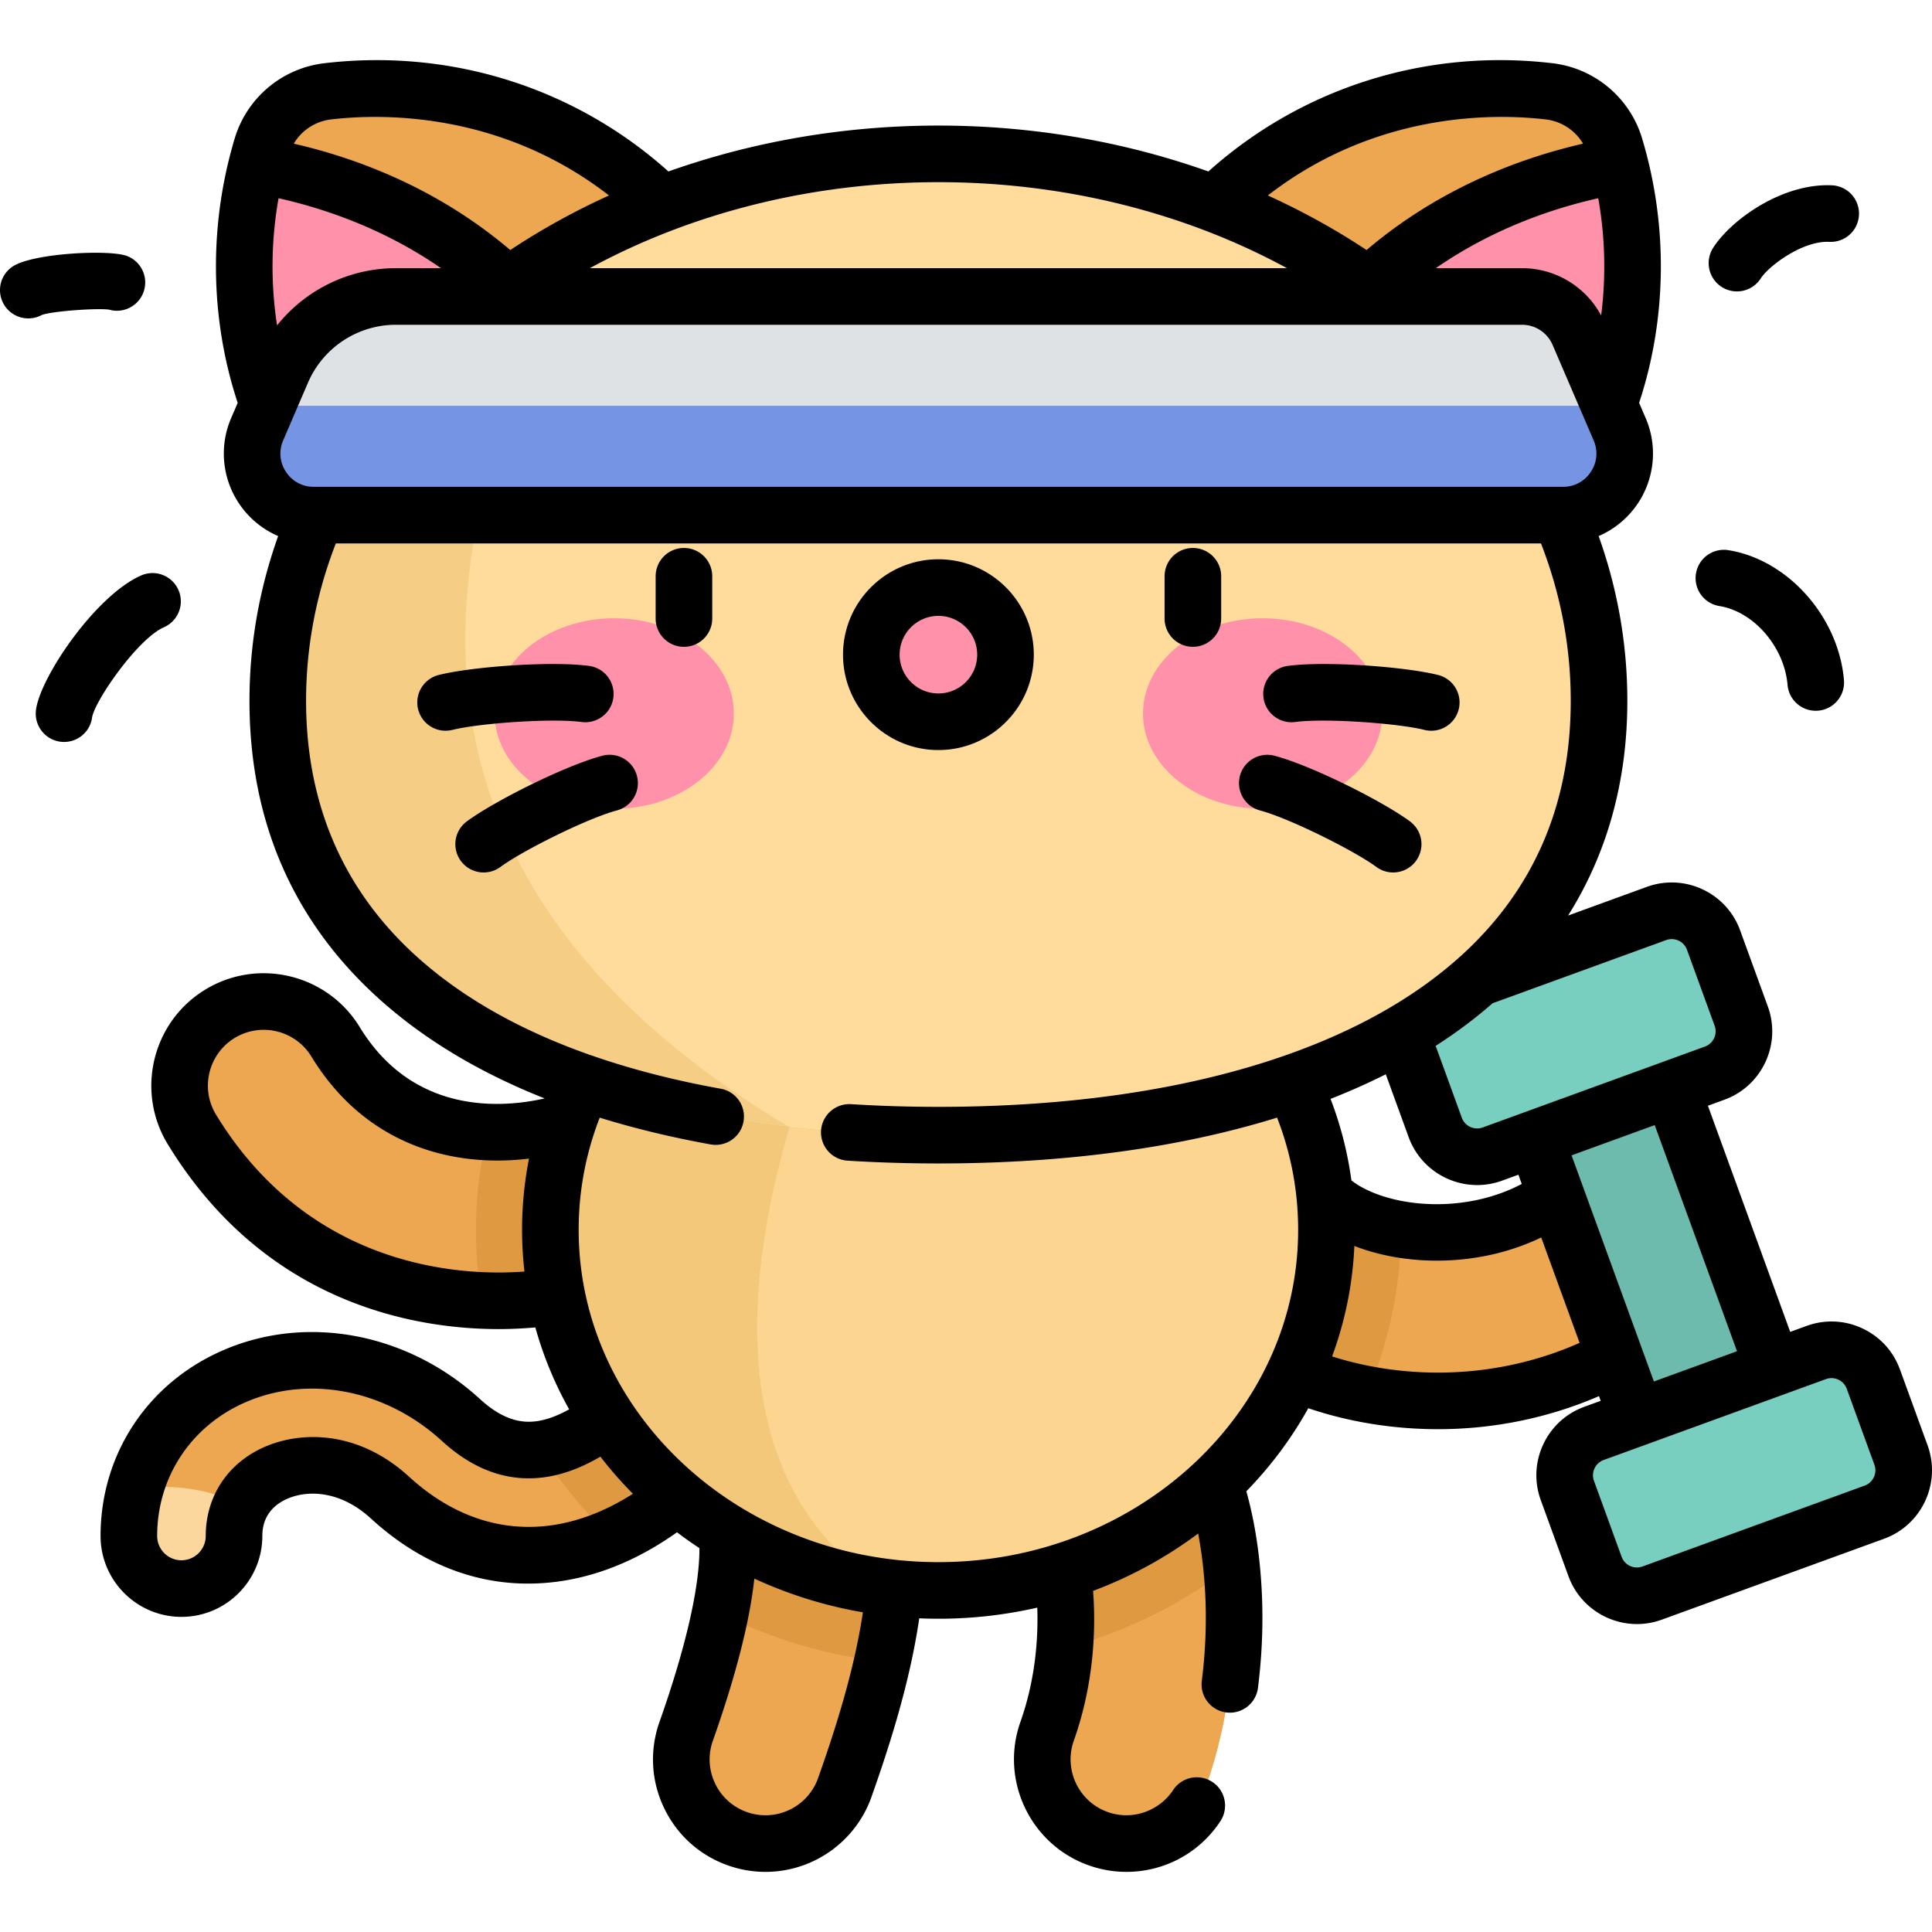 <svg xmlns="http://www.w3.org/2000/svg" viewBox="0 0 511.999 511.999" style="enable-background:new 0 0 511.999 511.999" xml:space="preserve"><path style="fill:#eda751" d="M48.085 420.987c-7.696 0-13.935-6.238-13.935-13.935 0-18.527 10.62-34.708 27.716-42.229 19.603-8.625 43.279-4.107 60.314 11.51 7.144 6.548 14.436 9.008 22.296 7.524 13.968-2.639 30.416-18.146 39.995-37.709 3.385-6.911 11.731-9.773 18.643-6.387 6.912 3.384 9.772 11.731 6.387 18.643-10.338 21.111-32.215 47.616-59.85 52.838-16.61 3.137-32.624-1.827-46.302-14.365-10.791-9.891-22.708-9.866-30.261-6.543-3.328 1.464-11.068 6.024-11.068 16.719 0 7.696-6.239 13.934-13.935 13.934z"/><path style="fill:#fcd79d" d="M48.085 420.987c7.695 0 13.935-6.238 13.935-13.935 0-3.16.686-5.773 1.724-7.94-8.354-5.22-20.253-5.638-27.883-4.64a46.779 46.779 0 0 0-1.711 12.58c.001 7.697 6.24 13.935 13.935 13.935z"/><path style="fill:#eda751" d="M202.861 488.565c-2.467 0-4.974-.412-7.432-1.281-11.609-4.104-17.693-16.843-13.588-28.452 7.359-20.813 14.867-48.153 8.84-60.206-5.506-11.014-1.043-24.406 9.971-29.913 11.017-5.506 24.405-1.042 29.913 9.971 13.891 27.782 4.417 63.619-6.682 95.012-3.237 9.151-11.839 14.869-21.022 14.869zM132.156 344.722c-29.157 0-60.95-12.059-81.296-45.403-6.413-10.511-3.092-24.232 7.42-30.645 10.509-6.412 24.231-3.093 30.645 7.419 20.981 34.387 59.619 23.155 68.816 18.264 10.873-5.78 24.373-1.651 30.152 9.22 5.781 10.872 1.653 24.372-9.22 30.152-12.542 6.668-29.059 10.993-46.517 10.993zM298.512 488.565c-2.467 0-4.974-.412-7.432-1.281-11.609-4.104-17.693-16.843-13.588-28.452 8.537-24.146 4.09-47.895 1.196-53.615-8.377-7.532-9.88-20.33-3.12-29.652 7.229-9.966 21.171-12.188 31.138-4.958 13.654 9.902 18.265 30.065 19.728 45.236 1.874 19.419-.577 39.965-6.902 57.854-3.235 9.15-11.837 14.867-21.02 14.868zM280.51 406.69l.016.012-.016-.012zM381.115 371.253c-15.889 0-30.778-3.662-42.468-9.484-20.65-10.285-32.943-27.354-33.727-46.829-.496-12.303 9.076-22.679 21.38-23.174 12.328-.501 22.68 9.078 23.174 21.38.084 2.064 2.952 5.67 9.054 8.709 13.528 6.738 36.177 7.35 53.288-4.516 10.119-7.018 24.011-4.503 31.026 5.615 7.017 10.119 4.503 24.009-5.615 31.027-17.745 12.305-37.606 17.272-56.112 17.272z"/><path style="fill:#78cfc0" d="m422.697 415.127-7.326-20.129c-2.23-6.128.929-12.903 7.057-15.133l58.898-21.437c6.128-2.23 12.903.929 15.133 7.057l7.326 20.129c2.23 6.128-.929 12.903-7.057 15.133l-58.898 21.437c-6.127 2.23-12.902-.929-15.133-7.057zM380.352 298.784l-7.326-20.129c-2.23-6.128.929-12.903 7.057-15.133l58.898-21.437c6.128-2.23 12.903.929 15.133 7.057l7.326 20.129c2.23 6.128-.929 12.903-7.057 15.133l-58.898 21.437c-6.128 2.23-12.903-.93-15.133-7.057z"/><path style="fill:#78cfc0" d="M399.019 312.91h78.78v38.449h-78.78z" transform="rotate(-109.999 438.416 332.132)"/><path style="opacity:.1;enable-background:new" d="M399.019 312.91h78.78v38.449h-78.78z" transform="rotate(-109.999 438.416 332.132)"/><path style="opacity:.2;fill:#a35f00;enable-background:new" d="M203.114 339.762c-6.912-3.387-15.258-.525-18.643 6.387-9.579 19.563-26.026 35.069-39.994 37.709-.515.097-1.027.175-1.538.239 5.314 8.515 11.751 16.339 19.128 23.28 21.725-9.447 38.699-31.134 47.434-48.971 3.385-6.913.525-15.26-6.387-18.644zM371.223 325.848c-4.705-.8-9.035-2.17-12.695-3.993-6.102-3.039-8.97-6.645-9.054-8.709-.494-12.302-10.846-21.882-23.174-21.38-12.304.495-21.876 10.871-21.38 23.174.784 19.475 13.077 36.544 33.727 46.829 6.87 3.422 14.85 6.089 23.483 7.713 5.856-13.445 9.094-28.15 9.094-43.555l-.001-.079zM157.741 294.357c-4.424 2.353-15.663 6.171-28.471 5.674a108.874 108.874 0 0 0-1.5 44.591c1.467.061 2.93.1 4.385.1 17.459 0 33.976-4.325 46.518-10.994 10.872-5.78 15-19.28 9.22-30.152-5.779-10.871-19.279-14.999-30.152-9.219zM326.35 415.013c-1.55-15.069-6.236-34.683-19.644-44.407-9.967-7.23-23.91-5.008-31.138 4.958-6.76 9.322-5.257 22.12 3.12 29.652 1.988 3.93 4.709 16.372 3.449 31.605 16.387-4.38 31.385-11.895 44.213-21.808z"/><path style="opacity:.2;fill:#a35f00;enable-background:new" d="M200.651 368.712c-11.014 5.507-15.477 18.899-9.971 29.913 3.203 6.406 2.583 17.132.193 28.901 13.09 6.617 27.598 11.059 42.975 12.813 4.881-21.666 5.843-43.4-3.285-61.655-5.507-11.014-18.895-15.478-29.912-9.972z"/><ellipse style="fill:#fcd690" cx="248.69" cy="325.931" rx="102.83" ry="95.56"/><path style="opacity:.15;fill:#c17a00;enable-background:new" d="M233.67 420.466c-46.992-30.852-32.428-94.086-24.451-121.739v-61.059c-37.205 14.382-63.366 48.48-63.366 88.259 0 48.034 38.143 87.784 87.817 94.539z"/><path style="fill:#eda751" d="M186.106 160.234c20.122-16.885 33.557-45.229 5.175-87.13-28.607-42.232-71.198-52.818-104.449-48.9a20.793 20.793 0 0 0-17.451 14.643c-9.632 32.066-6.602 75.848 30.02 111.354 36.336 35.227 66.583 26.918 86.705 10.033z"/><path style="fill:#ff91ab" d="M68.043 43.753c-7.896 31.528-3.432 72.718 31.358 106.447 31.494 30.534 58.409 28.352 78.127 16.236-13.561-92.058-72.799-116.47-109.485-122.683z"/><path style="fill:#eda751" d="M311.268 160.234c-20.122-16.885-33.557-45.229-5.175-87.13 28.607-42.232 71.198-52.818 104.449-48.9a20.793 20.793 0 0 1 17.451 14.643c9.632 32.066 6.603 75.848-30.02 111.354-36.336 35.227-66.583 26.918-86.705 10.033z"/><path style="fill:#ff91ab" d="M429.331 43.753c7.896 31.528 3.432 72.718-31.358 106.447-31.495 30.534-58.409 28.352-78.127 16.236 13.561-92.058 72.8-116.47 109.485-122.683z"/><path style="fill:#eda751" d="M423.76 185.719c0 80.048-78.383 115.109-175.073 115.109S73.614 265.767 73.614 185.719s78.383-144.94 175.073-144.94S423.76 105.67 423.76 185.719z"/><path style="fill:#ffdc9c" d="M423.76 185.719c0 80.048-78.383 115.109-175.073 115.109S73.614 265.767 73.614 185.719s78.383-144.94 175.073-144.94S423.76 105.67 423.76 185.719z"/><path style="fill:#78cfc0" d="m380.352 298.784-7.326-20.129c-2.23-6.128.929-12.903 7.057-15.133l58.898-21.437c6.128-2.23 12.903.929 15.133 7.057l7.326 20.129c2.23 6.128-.929 12.903-7.057 15.133l-58.898 21.437c-6.128 2.23-12.903-.93-15.133-7.057z"/><path style="opacity:.15;fill:#c17a00;enable-background:new" d="M155.207 63.156c-49.031 25.686-81.593 70.973-81.593 122.562 0 68.812 57.923 104.379 135.605 113.008-111.511-66.607-96.968-156.202-54.012-235.57z"/><ellipse style="fill:#ff91ab" cx="162.78" cy="189.091" rx="31.699" ry="25.24"/><ellipse style="fill:#ff91ab" cx="334.6" cy="189.091" rx="31.699" ry="25.24"/><circle style="fill:#ff91ab" cx="248.69" cy="173.491" r="17.779"/><path style="fill:#dee2e5" d="M414.226 136.513H83.149c-11.727 0-19.627-11.997-14.995-22.77l6.569-15.275a32.899 32.899 0 0 1 30.222-19.902h298.4a16.324 16.324 0 0 1 14.995 9.874l10.881 25.303c4.632 10.773-3.269 22.77-14.995 22.77z"/><path style="fill:#7694e4" d="M68.154 113.743c-4.633 10.773 3.268 22.77 14.995 22.77h331.077c11.727 0 19.627-11.997 14.995-22.77l-2.668-6.204H70.821l-2.667 6.204z"/><path d="M455.667 160.612c9.121 1.457 17.222 10.854 18.057 20.949a7.501 7.501 0 0 0 14.95-1.237c-1.394-16.838-14.853-32.003-30.641-34.524a7.497 7.497 0 0 0-8.589 6.224 7.5 7.5 0 0 0 6.223 8.588zm-206.98 38.161c13.94 0 25.279-11.34 25.279-25.279s-11.34-25.279-25.279-25.279-25.279 11.34-25.279 25.279c0 13.938 11.34 25.279 25.279 25.279zm0-35.558c5.668 0 10.279 4.611 10.279 10.279s-4.611 10.279-10.279 10.279-10.279-4.611-10.279-10.279 4.611-10.279 10.279-10.279zM28.902 82.058a7.5 7.5 0 0 0 4.663-14.247c-4.697-1.72-24.536-.729-30.036 2.706A7.5 7.5 0 0 0 7.507 84.38c1.22 0 2.453-.297 3.587-.918 2.963-1.04 14.709-1.845 17.808-1.404zm14.54 84.176a7.5 7.5 0 0 0-5.969-13.761c-12.07 5.235-26.856 26.979-27.942 35.695-.513 4.11 2.401 7.884 6.512 8.396.316.04.632.059.943.059 3.725 0 6.949-2.755 7.422-6.548.829-4.532 12.133-20.847 19.034-23.841zm467.392 216.814-7.327-20.128c-1.764-4.846-5.309-8.716-9.983-10.895s-9.914-2.407-14.763-.645l-4.336 1.578-21.812-59.929 4.336-1.578c4.846-1.764 8.715-5.309 10.895-9.983s2.408-9.917.643-14.763l-7.326-20.128a19.186 19.186 0 0 0-9.982-10.896 19.189 19.189 0 0 0-14.764-.645l-20.855 7.59c10.364-16.46 15.701-35.603 15.701-56.908 0-14.895-2.56-29.539-7.603-43.655a23.767 23.767 0 0 0 10.463-8.77 23.757 23.757 0 0 0 1.989-22.514l-1.727-4.015c7.381-22.344 7.693-47.1.792-70.076a28.24 28.24 0 0 0-23.756-19.933c-33.481-3.95-66.434 6.488-91.184 28.686-22.409-7.962-46.695-12.164-71.548-12.164-24.854 0-49.14 4.202-71.549 12.164-24.749-22.197-57.697-32.635-91.184-28.686a28.24 28.24 0 0 0-23.755 19.933c-6.902 22.974-6.59 47.73.792 70.075l-1.727 4.016a23.755 23.755 0 0 0 1.988 22.513 23.765 23.765 0 0 0 10.464 8.771c-5.043 14.114-7.603 28.758-7.603 43.655 0 32.295 11.851 59.133 35.222 79.769 11.745 10.37 26.128 18.925 43.003 25.607-11.259 2.554-34.774 4.425-49.012-18.909-8.559-14.025-26.931-18.472-40.954-9.915-14.024 8.557-18.473 26.929-9.916 40.955 26.014 42.631 66.112 48.997 87.699 48.997 3.219 0 6.468-.158 9.715-.437a98.315 98.315 0 0 0 8.96 21.707c-2.725 1.518-5.345 2.542-7.746 2.996-3.432.648-8.807.761-15.837-5.683-19.228-17.627-46.078-22.67-68.403-12.847-19.858 8.737-32.194 27.548-32.194 49.094 0 11.819 9.615 21.435 21.434 21.435s21.435-9.616 21.435-21.435c0-5.749 3.583-8.532 6.589-9.853 5.388-2.37 14.04-2.247 22.173 5.207 15.485 14.195 33.729 19.802 52.762 16.206 9.701-1.833 19.219-6.05 28.367-12.54a111.165 111.165 0 0 0 5.946 4.195c.059 10.259-3.624 26.373-10.587 46.065-2.652 7.503-2.225 15.591 1.205 22.772 3.43 7.182 9.451 12.598 16.954 15.251a29.715 29.715 0 0 0 9.933 1.71c12.6 0 23.89-7.985 28.092-19.87 4.687-13.259 10.158-30.162 12.655-47.325a117.55 117.55 0 0 0 31.283-2.832c.265 7.759-.398 18.772-4.472 30.293-5.475 15.49 2.672 32.547 18.16 38.022a29.715 29.715 0 0 0 9.933 1.71c10.082 0 19.397-5.03 24.918-13.455a7.5 7.5 0 0 0-12.547-8.222c-2.698 4.118-7.438 6.676-12.371 6.676-1.674 0-3.333-.287-4.933-.853-7.691-2.719-11.736-11.189-9.018-18.88 5.498-15.548 5.851-30.042 5.118-39.729 10.103-3.79 19.469-8.937 27.842-15.199a110.678 110.678 0 0 1 1.447 10.158c.913 9.456.752 19.171-.479 28.874a7.5 7.5 0 0 0 14.881 1.887c1.371-10.807 1.549-21.642.529-32.203-.694-7.195-1.91-13.862-3.608-19.906 6.442-6.613 11.973-14.011 16.417-22.018 10.741 3.643 22.498 5.555 34.406 5.555 14.795 0 29.366-3.017 42.63-8.761l.454 1.247-4.335 1.578c-4.847 1.764-8.716 5.309-10.896 9.983s-2.408 9.917-.645 14.763l7.326 20.129c2.851 7.832 10.273 12.705 18.163 12.705a19.23 19.23 0 0 0 6.584-1.165l58.896-21.438c10.006-3.634 15.183-14.736 11.543-24.741zm-371.845-46.071c-2.286.16-4.569.246-6.833.246-18.442 0-52.696-5.432-74.895-41.81-4.249-6.964-2.04-16.088 4.924-20.337 6.966-4.248 16.089-2.04 20.337 4.923 14.337 23.496 37.393 29.512 57.673 27.039a97.014 97.014 0 0 0-1.842 18.89c0 3.732.22 7.418.636 11.049zm302.557-87.845a4.281 4.281 0 0 1 3.293.143 4.278 4.278 0 0 1 2.227 2.43l7.327 20.13a4.277 4.277 0 0 1-.144 3.293 4.277 4.277 0 0 1-2.431 2.227l-11.378 4.141-.006.002-.005.002-36.116 13.145a.126.126 0 0 1-.01.003l-.009.004-11.374 4.14a4.311 4.311 0 0 1-5.521-2.574l-6.934-19.05c5.454-3.495 10.484-7.264 15.084-11.295l45.997-16.741zM424.317 83.605a23.793 23.793 0 0 0-20.972-12.539h-22.839c14.824-10.256 30.338-15.678 43.045-18.532a103.006 103.006 0 0 1 .766 31.071zm-14.653-51.952a13.247 13.247 0 0 1 9.854 6.418c-16.916 3.89-38.162 11.871-57.367 28.191-8.252-5.469-17.008-10.3-26.165-14.462 28.916-22.414 60.566-21.693 73.678-20.147zM248.687 48.278c33.139 0 65.133 7.985 92.373 22.788H156.314c27.24-14.803 59.234-22.788 92.373-22.788zM87.71 31.653c13.114-1.546 44.763-2.265 73.679 20.147-9.157 4.162-17.912 8.993-26.164 14.462-19.206-16.32-40.452-24.302-57.368-28.191a13.243 13.243 0 0 1 9.853-6.418zM73.425 86.226a102.82 102.82 0 0 1 .399-33.692c12.707 2.853 28.222 8.276 43.045 18.531h-11.924c-12.471.001-23.975 5.73-31.52 15.161zm2.355 38.817c-1.661-2.523-1.93-5.562-.736-8.337l6.568-15.275a25.378 25.378 0 0 1 23.333-15.365h261.62l.006.001.009-.001h36.765a8.814 8.814 0 0 1 8.105 5.337l10.881 25.303c1.192 2.776.924 5.815-.737 8.338-1.662 2.523-4.348 3.97-7.368 3.97H83.148c-3.02-.001-5.706-1.448-7.368-3.971zm72.48 278.83c-14.195 2.681-27.977-1.648-39.843-12.524-13.451-12.331-28.63-12.155-38.348-7.88-9.736 4.283-15.549 13.099-15.549 23.584 0 3.548-2.887 6.435-6.435 6.435s-6.434-2.887-6.434-6.435c0-15.508 8.903-29.059 23.235-35.364 16.882-7.426 37.382-3.435 52.227 10.174 8.88 8.139 18.552 11.289 28.756 9.365 4.332-.819 8.767-2.576 13.245-5.199a105.546 105.546 0 0 0 8.614 9.835c-6.413 4.084-12.934 6.774-19.468 8.009zm68.55 67.323a14.821 14.821 0 0 1-13.949 9.869c-1.674 0-3.333-.287-4.933-.853a14.696 14.696 0 0 1-8.419-7.572 14.703 14.703 0 0 1-.598-11.309c6.103-17.263 9.775-31.645 10.994-42.986a114.914 114.914 0 0 0 28.771 8.935c-2.349 15.699-7.468 31.475-11.866 43.916zm7.789-163.611c7.815.492 15.92.742 24.088.742 33.619 0 63.964-4.149 89.751-12.145a81.37 81.37 0 0 1 5.095 20.775l.007.067a82.76 82.76 0 0 1 .481 8.902c0 48.554-42.767 88.056-95.334 88.056s-95.334-39.501-95.334-88.056a81.516 81.516 0 0 1 5.579-29.736c9.222 2.851 19.048 5.236 29.505 7.112a7.501 7.501 0 0 0 2.648-14.765c-12.117-2.173-23.298-5.043-33.548-8.569a7.475 7.475 0 0 0-.773-.261c-18.277-6.375-33.516-14.884-45.5-25.466-20.006-17.665-30.149-40.72-30.149-68.525 0-14.254 2.656-28.259 7.884-41.705h319.379c5.228 13.448 7.884 27.453 7.884 41.705 0 27.495-9.823 50.194-29.249 67.735a7.393 7.393 0 0 0-.497.437c-5.262 4.69-11.209 9.011-17.854 12.948-8.493 5.032-18.024 9.37-28.471 13-.069.023-.138.045-.207.071-25.491 8.824-56.448 13.418-91.294 13.418-7.854 0-15.642-.24-23.145-.713-4.128-.246-7.695 2.88-7.957 7.014a7.498 7.498 0 0 0 7.011 7.959zm142.644-22.889 6.061 16.652c2.851 7.832 10.273 12.705 18.163 12.705a19.23 19.23 0 0 0 6.584-1.165l4.336-1.578.892 2.451c-13.977 7.369-31.201 6.464-41.408 1.379-1.73-.862-2.927-1.679-3.735-2.329a96.152 96.152 0 0 0-5.529-21.592c5.098-2.006 9.984-4.177 14.636-6.523zm13.872 79.057c-9.734 0-19.305-1.484-28.098-4.287a96.479 96.479 0 0 0 5.902-29.275c6.319 2.461 13.879 3.895 21.859 3.895 9.132 0 18.782-1.869 27.661-6.147l10.166 27.93c-11.605 5.167-24.435 7.884-37.49 7.884zm35.367-57.573 22.035-8.02 21.812 59.929-22.035 8.02-21.812-59.929zm77.681 87.519-58.897 21.438a4.313 4.313 0 0 1-5.522-2.575v.001l-7.326-20.129c-.394-1.081-.343-2.25.143-3.293s1.349-1.833 2.431-2.227l47.512-17.293.003-.001.003-.001 11.381-4.142a4.286 4.286 0 0 1 3.293.144 4.277 4.277 0 0 1 2.227 2.431l7.327 20.128a4.311 4.311 0 0 1-2.575 5.519zM456.286 76.055a7.497 7.497 0 0 0 10.355-2.302c1.979-3.112 10.908-10.006 18.173-9.658a7.487 7.487 0 0 0 7.833-7.151 7.5 7.5 0 0 0-7.151-7.833c-13.31-.62-26.838 9.247-31.511 16.59a7.5 7.5 0 0 0 2.301 10.354zM333.905 214.776c7.807 2.072 25.049 10.692 30.845 14.97a7.467 7.467 0 0 0 4.448 1.466 7.5 7.5 0 0 0 4.46-13.534c-7.268-5.365-25.985-14.767-35.905-17.4a7.5 7.5 0 0 0-3.848 14.498zm-17.782-43.364a7.5 7.5 0 0 0 7.5-7.5v-11.194a7.5 7.5 0 0 0-15 0v11.194a7.5 7.5 0 0 0 7.5 7.5zm-134.871-26.194a7.5 7.5 0 0 0-7.5 7.5v11.194c0 4.142 3.357 7.5 7.5 7.5s7.5-3.358 7.5-7.5v-11.194a7.5 7.5 0 0 0-7.5-7.5zm161.996 46.121c8.007-1.061 27.233.341 34.224 2.089a7.54 7.54 0 0 0 1.824.226 7.5 7.5 0 0 0 1.813-14.778c-8.764-2.19-29.649-3.751-39.825-2.407a7.501 7.501 0 0 0-6.453 8.418c.542 4.106 4.321 6.99 8.417 6.452zm-183.626 8.939c-9.919 2.633-28.636 12.034-35.906 17.4a7.5 7.5 0 0 0 8.908 12.069c5.797-4.279 23.04-12.898 30.846-14.971 4.004-1.063 6.388-5.17 5.325-9.173s-5.168-6.388-9.173-5.325zm-5.495-8.939c4.096.539 7.875-2.346 8.418-6.453a7.501 7.501 0 0 0-6.453-8.418c-10.178-1.345-31.063.216-39.826 2.408a7.5 7.5 0 1 0 3.639 14.552c6.987-1.748 26.21-3.148 34.222-2.089z"/></svg>